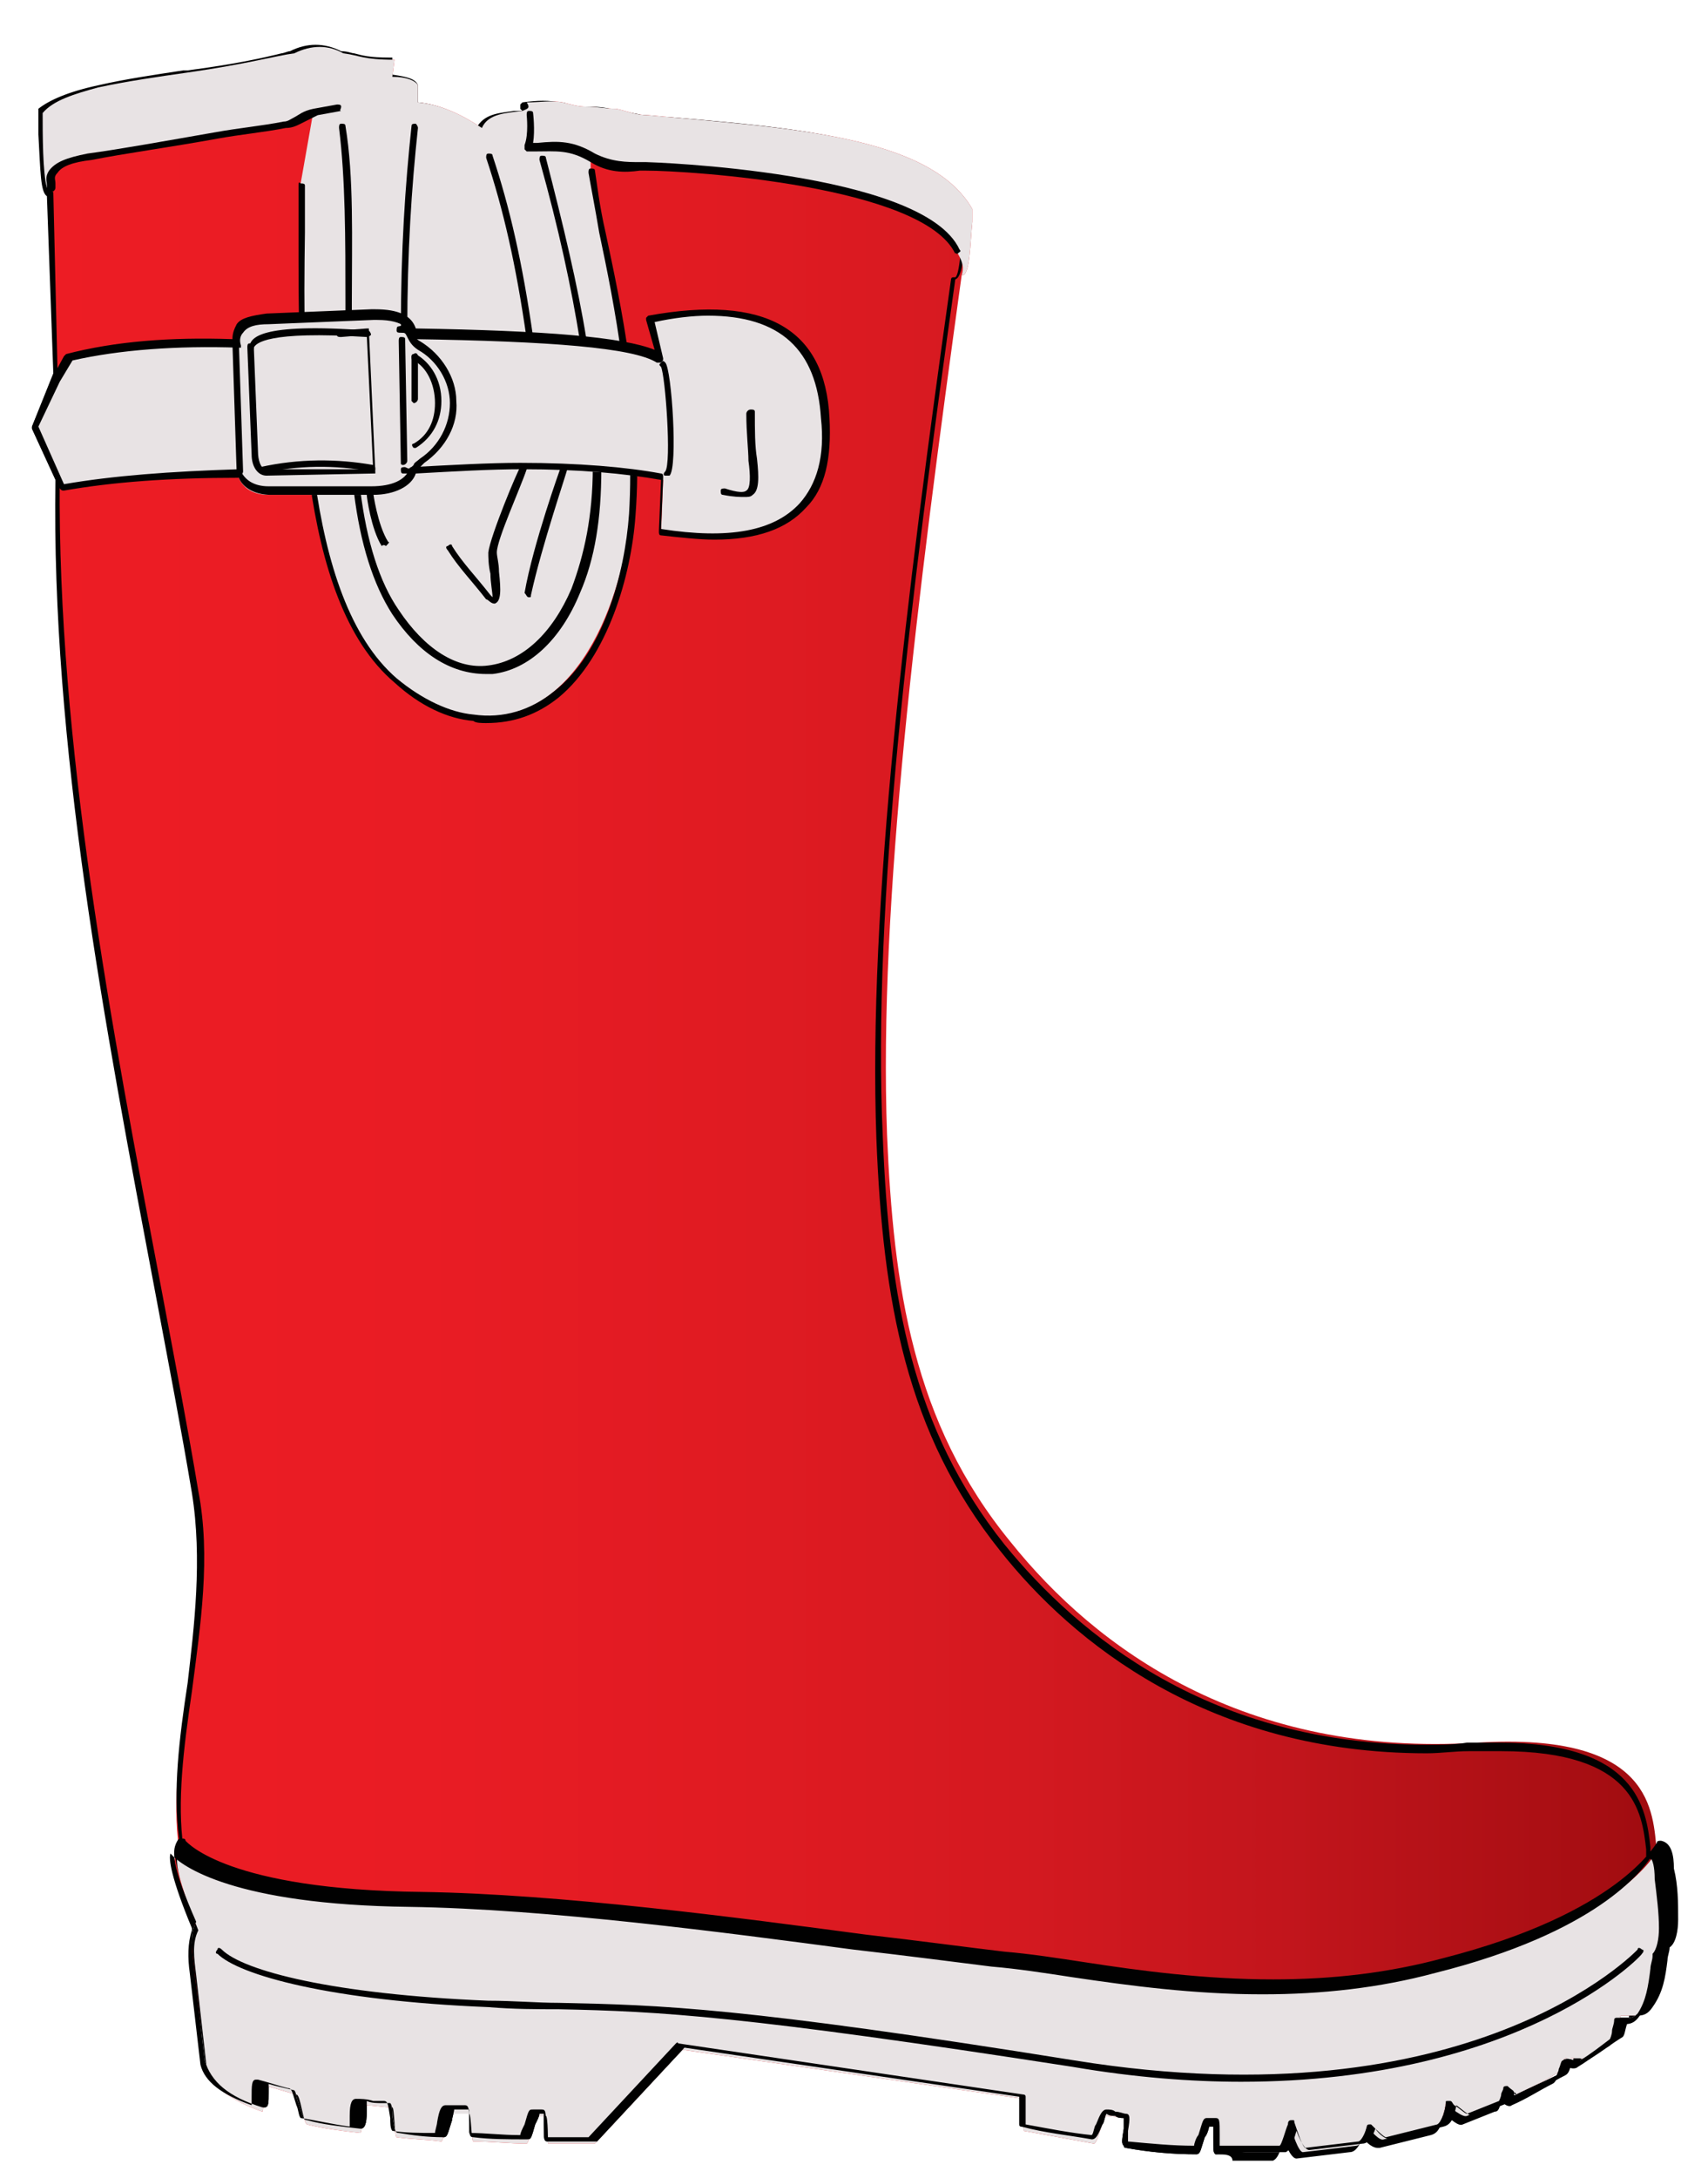 <?xml version="1.0" encoding="utf-8"?>
<!-- Generator: Adobe Illustrator 19.1.0, SVG Export Plug-In . SVG Version: 6.00 Build 0)  -->
<svg version="1.1" id="Layer_1" xmlns="http://www.w3.org/2000/svg" xmlns:xlink="http://www.w3.org/1999/xlink" x="0px" y="0px"
	 viewBox="0 0 80.1 102.1" style="enable-background:new 0 0 80.1 102.1;" xml:space="preserve">
<style type="text/css">
	.st0{fill-rule:evenodd;clip-rule:evenodd;fill:url(#SVGID_1_);}
	.st1{fill:#010101;}
	.st2{fill-rule:evenodd;clip-rule:evenodd;fill:#E8E3E4;}
</style>
<g>
	<g>
		
			<linearGradient id="SVGID_1_" gradientUnits="userSpaceOnUse" x1="-10489.525" y1="51.526" x2="-10412.759" y2="51.526" gradientTransform="matrix(-1 0 0 1 -10411.154 0)">
			<stop  offset="0" style="stop-color:#9E0B0F"/>
			<stop  offset="7.606477e-02" style="stop-color:#AB0F14"/>
			<stop  offset="0.233" style="stop-color:#C2151C"/>
			<stop  offset="0.397" style="stop-color:#D41920"/>
			<stop  offset="0.572" style="stop-color:#E01B22"/>
			<stop  offset="0.762" style="stop-color:#E91C24"/>
			<stop  offset="1" style="stop-color:#ED1C24"/>
		</linearGradient>
		<path class="st0" d="M41.6,53.2c-0.4-10.9,1.4-25.1,3.5-40.3c0.4,0.1,0.4-1.6,0.5-2.5c0-0.4,0-0.6,0-0.6C43.6,6.3,36.8,6,30.4,5.4
			c-0.6,0-1-0.2-1.5-0.3C28.4,5.1,28,5,27.5,5c-0.4,0-0.7-0.1-1.1-0.2c-0.5-0.1-1.1,0-1.7,0c0.2,0.3,0,0.3-0.2,0.4
			c-0.7,0.1-1.6,0.1-1.9,0.8c-0.9-0.6-1.9-1.1-3-1.2l0-0.8c-0.1-0.2-0.5-0.4-1.2-0.4l0.1-0.8c-1.5,0-1.6-0.2-2.4-0.3
			c-0.7-0.4-1.5-0.4-2.3,0C13,2.6,11.6,3,8.8,3.4C7.4,3.6,6,3.8,4.6,4.1C3.5,4.4,2.5,4.7,2,5.3C2,6.6,1.9,9.1,2.4,9.1l0.2,8.5
			l-1,2.5l1.1,2.4C2.5,38.1,6.5,55,9.1,70c1,5.8-1.4,12-0.7,16.7c-0.5,0.3,0,1.8,0.8,3.8c-0.3,0.6-0.2,1.3-0.1,2.1L9.7,97
			c0.3,0.9,1.2,1.5,2.6,2c0.1,0,0-1.2,0.2-1.2c0.4,0.1,1,0.3,1.4,0.4c0.2,0,0.3,1.3,0.5,1.4c0.8,0.2,1.6,0.3,2.5,0.4
			c0.1,0,0.1-1.4,0.2-1.3c0.4,0,0.9,0.1,1.3,0.1c0.1,0,0.1,1.4,0.2,1.4c0.7,0.1,1.4,0.1,2.1,0.2c0.1,0,0.3-1.3,0.4-1.3
			c0.3,0,0.6,0,0.9,0c0.1,0,0.1,1.3,0.2,1.3c0.8,0,1.7,0.1,2.5,0.1c0.1,0,0.4-1.3,0.5-1.3c0.2,0,0.2,0,0.4,0c0.1,0,0.1,1.3,0.1,1.3
			c0.7,0,1.4,0,2.2,0l4.1-4.4L48,98.4l0,1.5c1.1,0.2,2.2,0.4,3.3,0.6c0.2,0,0.4-1.3,0.6-1.3c0.2,0,0.7,0.1,0.9,0.1
			c0.1,0-0.1,1.3,0,1.3c1.1,0.1,2.2,0.2,3.3,0.3c0.1,0,0.4-1.3,0.5-1.3c0.1,0,0.3,0,0.4,0c0.1,0,0,1.3,0,1.3c1,0,2,0,3,0
			c0.2,0,0.4-0.9,0.5-1.3c0.1,0.4,0.4,1.3,0.6,1.3c0.9-0.1,1.7-0.2,2.5-0.3c0.2,0,0.4-0.4,0.5-0.9c0.2,0.2,0.6,0.7,0.8,0.6
			c0.8-0.2,1.6-0.3,2.4-0.6c0.3-0.1,0.4-0.6,0.5-1.1c0.2,0.2,0.8,0.7,1,0.6c0.5-0.2,1-0.4,1.5-0.6c0.1,0,0.2-0.5,0.3-0.6
			c0.3,0.1,0.4,0.3,0.5,0.2c0.6-0.3,1.3-0.6,1.9-1c0.2-0.1,0.2-0.6,0.4-0.7c0.2-0.1,0.6,0.1,0.9,0c0.5-0.3,1-0.7,1.4-1
			c0.1-0.1,0.2-0.5,0.3-1c0.6,0,0.8,0.1,1.1-0.3c0.6-0.8,0.6-1.8,0.8-2.7c0.2-0.2,0.4-0.8,0.4-1.3c0-0.7-0.1-1.5-0.2-2.3
			c0-0.7-0.1-1.1-0.4-1.1c-0.2-1.8-0.1-5.6-8.4-5.1c-10.9,0.7-17.9-4.4-21.9-9.4C42.8,66.7,41.9,60.3,41.6,53.2z"/>
		<path class="st1" d="M57.1,101c0,0-0.1,0-0.1,0c-0.1-0.1-0.1-0.1-0.1-0.8c0-0.2,0-0.4,0-0.5l-0.2,0c0,0.1-0.1,0.4-0.2,0.5
			c-0.2,0.6-0.2,0.8-0.4,0.8c-1.1,0-2.2-0.1-3.3-0.3c0,0-0.1,0-0.1-0.1c-0.1-0.1-0.1-0.2,0-0.8c0-0.2,0-0.4,0-0.5
			c-0.1,0-0.3,0-0.4-0.1c-0.1,0-0.3,0-0.4-0.1c-0.1,0.1-0.1,0.4-0.2,0.5c-0.2,0.5-0.3,0.7-0.5,0.7c0,0,0,0,0,0
			c-1.1-0.2-2.2-0.3-3.3-0.6c-0.1,0-0.1-0.1-0.1-0.1l0-1.3l-15.7-2.3l-4.1,4.4c0,0-0.1,0-0.1,0h0c-0.7,0-1.5,0-2.2,0
			c-0.2,0-0.2-0.1-0.2-0.8c0-0.2,0-0.4,0-0.5c-0.1,0-0.1,0-0.2,0l0,0c0,0.1-0.1,0.3-0.2,0.5c-0.2,0.7-0.2,0.7-0.4,0.7h0
			c-0.9,0-1.7,0-2.5-0.1c-0.2,0-0.2-0.2-0.2-0.8c0-0.2,0-0.4,0-0.5c-0.2,0-0.5,0-0.7,0c0,0.1-0.1,0.4-0.1,0.5
			c-0.2,0.6-0.2,0.8-0.4,0.8h0c-0.8,0-1.5-0.1-2.1-0.2c-0.2,0-0.2-0.2-0.3-0.8c0-0.2,0-0.5-0.1-0.6c-0.1,0-0.3,0-0.4,0
			c-0.2,0-0.5,0-0.7-0.1c0,0.1,0,0.4,0,0.5c0,0.6-0.1,0.8-0.3,0.8c-0.9-0.1-1.8-0.2-2.5-0.4c-0.2,0-0.2-0.2-0.4-0.8
			c-0.1-0.2-0.1-0.5-0.2-0.6c-0.4-0.1-0.9-0.2-1.2-0.3c0,0.1,0,0.3,0,0.4c0,0.5,0,0.7-0.2,0.7h0c0,0,0,0-0.1,0
			c-1.6-0.5-2.4-1.2-2.7-2.2l-0.5-4.4c-0.1-0.8-0.2-1.5,0.1-2.1c-1-2.4-1.2-3.5-0.8-3.9c-0.3-2.2,0-4.7,0.4-7.3
			C9.1,76.3,9.5,73.1,9,70c-0.5-3-1.1-6.1-1.7-9.3C4.9,48,2.4,34.9,2.6,22.5l-1.1-2.4c0,0,0-0.1,0-0.1l1-2.5L2.2,9.2
			C1.9,9,1.9,8.1,1.8,6.3c0-0.4,0-0.8,0-1.1c0,0,0-0.1,0-0.1C2.3,4.7,3.2,4.3,4.6,4c1.3-0.3,2.7-0.5,4-0.7l0.2,0
			c2.3-0.3,3.6-0.6,4.4-0.8c0.1,0,0.3-0.1,0.4-0.1c0.8-0.4,1.6-0.4,2.4,0c0.3,0,0.5,0.1,0.6,0.1c0.4,0.1,0.7,0.2,1.7,0.2
			c0,0,0.1,0,0.1,0c0,0,0,0.1,0,0.1l0,0.7c0.7,0.1,1.1,0.2,1.2,0.5c0,0,0,0,0,0.1l0,0.7c1,0.1,1.8,0.5,2.8,1.1
			c0.4-0.6,1.1-0.6,1.7-0.7l0.2,0c0.1,0,0.2,0,0.2,0c0,0,0,0-0.1-0.1c0,0,0-0.1,0-0.2c0,0,0.1-0.1,0.1-0.1c0.7-0.1,1.3-0.1,1.7,0
			c0.2,0,0.3,0,0.4,0.1c0.2,0,0.4,0.1,0.7,0.1c0.5,0,0.9,0,1.3,0.1c0.2,0,0.4,0.1,0.6,0.1c0.3,0.1,0.6,0.1,0.9,0.2
			c0.5,0,1,0.1,1.4,0.1c5.9,0.5,12,1,13.8,4.3c0,0,0,0,0,0c0.1,0.1,0.1,0.2,0,0.6l0,0.3c-0.1,1.5-0.2,2.3-0.5,2.4
			c-2.1,14.9-3.9,29.2-3.4,40.2c0.3,7.6,1.4,13.7,5.7,19.1c3.5,4.3,9.7,9.4,19.8,9.4c0.6,0,1.3,0,1.9-0.1c0.5,0,1,0,1.5,0
			c6.5,0,6.9,3.1,7.1,4.9c0,0.1,0,0.2,0,0.2c0.4,0.2,0.5,0.7,0.5,1.2c0.2,0.8,0.2,1.6,0.2,2.4c0,0.5-0.1,1.1-0.4,1.3
			c0,0.2-0.1,0.4-0.1,0.6c-0.1,0.8-0.2,1.5-0.7,2.2c-0.2,0.3-0.4,0.4-0.7,0.4c-0.1,0-0.2,0-0.3,0c0,0-0.1,0-0.1,0
			c0,0.1-0.1,0.3-0.1,0.4c-0.1,0.3-0.1,0.5-0.2,0.6c-0.5,0.3-1,0.7-1.5,1c-0.1,0.1-0.3,0.1-0.5,0c-0.1,0-0.3,0-0.3,0
			c0,0-0.1,0.2-0.1,0.3c-0.1,0.2-0.1,0.4-0.3,0.5c-0.6,0.3-1.2,0.7-1.9,1c-0.1,0.1-0.3,0-0.4-0.1c0,0-0.1,0-0.1-0.1c0,0,0,0.1,0,0.1
			c-0.1,0.2-0.1,0.4-0.3,0.4c-0.5,0.2-1,0.4-1.5,0.6c-0.2,0.1-0.5-0.2-0.9-0.5c0,0,0,0,0,0c-0.1,0.5-0.2,0.9-0.6,1
			c-0.8,0.2-1.6,0.4-2.4,0.6c0,0,0,0-0.1,0c-0.2,0-0.5-0.2-0.7-0.5c-0.1,0.3-0.3,0.7-0.6,0.7c-0.8,0.1-1.7,0.2-2.5,0.3
			c-0.1,0-0.3-0.1-0.6-0.9c-0.2,0.7-0.3,0.9-0.5,1c-0.6,0-1.3,0-1.9,0C57.8,101,57.4,101,57.1,101z M60.4,99.6L60.4,99.6
			c0-0.2,0.1-0.2,0.2-0.2c0.1,0,0.1,0,0.1,0.1c0.3,0.9,0.4,1.1,0.5,1.2c0.8-0.1,1.7-0.2,2.5-0.3c0.1,0,0.3-0.3,0.4-0.7
			c0-0.1,0.1-0.1,0.1-0.1c0.1,0,0.1,0,0.1,0l0.1,0.1c0.1,0.1,0.5,0.5,0.6,0.5c0.8-0.2,1.6-0.4,2.4-0.6c0.2-0.1,0.4-0.7,0.4-1
			c0,0,0-0.1,0.1-0.1c0,0,0.1,0,0.1,0c0.1,0,0.1,0.1,0.2,0.2c0.2,0.1,0.5,0.4,0.6,0.4c0.5-0.2,1-0.4,1.5-0.6c0,0,0.1-0.2,0.1-0.3
			c0-0.1,0.1-0.2,0.1-0.3c0-0.1,0.1-0.1,0.2-0.1C70.9,98,71,98,71,98.1c0.1,0,0.1,0.1,0.1,0.1c0.6-0.3,1.3-0.6,1.9-0.9
			c0,0,0.1-0.2,0.1-0.3c0.1-0.2,0.1-0.4,0.2-0.4c0.1-0.1,0.3-0.1,0.5,0c0.1,0,0.3,0,0.3,0c0.5-0.3,1-0.7,1.4-1c0,0,0.1-0.2,0.1-0.4
			c0-0.1,0.1-0.3,0.1-0.5c0-0.1,0.1-0.1,0.1-0.1c0.1,0,0.2,0,0.3,0c0.1,0,0.2,0,0.2,0c0.2,0,0.3,0,0.5-0.2c0.4-0.6,0.5-1.3,0.6-2.1
			c0-0.2,0.1-0.4,0.1-0.6c0,0,0-0.1,0-0.1c0.2-0.2,0.3-0.7,0.3-1.2c0-0.7-0.1-1.5-0.2-2.3c0-0.8-0.1-0.9-0.3-1
			c-0.1,0-0.1-0.1-0.1-0.1c0-0.1,0-0.2,0-0.3c-0.2-1.7-0.5-4.6-6.8-4.6c-0.5,0-1,0-1.5,0c-0.7,0-1.3,0.1-2,0.1c0,0,0,0,0,0
			c-10.2,0-16.6-5.2-20-9.5c-4.4-5.5-5.5-11.7-5.8-19.3c-0.4-11,1.4-25.4,3.5-40.3c0,0,0-0.1,0.1-0.1c0,0,0.1,0,0.1,0
			c0.2-0.1,0.3-1.6,0.3-2.1l0-0.3c0-0.2,0-0.3,0-0.4c0,0,0,0,0,0c-1.7-3.1-7.8-3.7-13.6-4.2c-0.5,0-1-0.1-1.4-0.1
			c-0.4,0-0.7-0.1-1-0.2c-0.2,0-0.4-0.1-0.6-0.1c-0.4-0.1-0.8-0.1-1.3-0.1c-0.3,0-0.5,0-0.7-0.1c-0.1,0-0.3,0-0.4-0.1
			c-0.4,0-0.9,0-1.5,0c0,0.1,0,0.1,0,0.2c-0.1,0.2-0.2,0.2-0.4,0.2l-0.2,0c-0.6,0.1-1.3,0.1-1.6,0.7c0,0-0.1,0.1-0.1,0.1
			s-0.1,0-0.1,0c-1-0.7-1.9-1-2.9-1.1c-0.1,0-0.1-0.1-0.1-0.2l0-0.8c0-0.1-0.2-0.3-1.1-0.3c-0.1,0-0.1-0.1-0.1-0.2l0-0.7
			c-0.9,0-1.3-0.1-1.6-0.2c-0.2-0.1-0.4-0.1-0.6-0.1c0,0,0,0,0,0c-0.7-0.4-1.4-0.3-2.2,0c0,0,0,0,0,0c-0.1,0-0.2,0.1-0.4,0.1
			c-0.8,0.2-2.1,0.5-4.5,0.8l-0.2,0C7.3,3.7,6,3.9,4.7,4.3C3.4,4.6,2.6,4.9,2.1,5.3c0,0.3,0,0.6,0,1c0,0.9,0,2.5,0.2,2.6
			c0.1,0,0.1,0.1,0.2,0.1l0.2,8.5c0,0,0,0,0,0.1l-1,2.4l1.1,2.4c0,0,0,0,0,0.1C2.7,34.9,5.2,48,7.6,60.6c0.6,3.2,1.2,6.3,1.7,9.3
			c0.6,3.1,0.1,6.3-0.3,9.4c-0.4,2.7-0.7,5.2-0.4,7.3c0,0.1,0,0.1-0.1,0.2c-0.2,0.1-0.2,0.8,0.9,3.6c0,0,0,0.1,0,0.1
			c-0.2,0.6-0.2,1.3-0.1,2l0.5,4.3c0.2,0.8,1,1.4,2.4,1.9c0-0.1,0-0.3,0-0.4c0-0.5,0-0.8,0.2-0.8c0,0,0,0,0.1,0
			c0.4,0.1,1,0.3,1.4,0.4c0.2,0,0.2,0.2,0.4,0.8c0.1,0.2,0.1,0.5,0.2,0.6c0.7,0.1,1.5,0.3,2.3,0.4c0-0.1,0-0.4,0-0.5
			c0-0.6,0.1-0.8,0.3-0.8c0,0,0,0,0,0c0.2,0,0.5,0,0.8,0.1c0.2,0,0.4,0,0.5,0c0.2,0,0.2,0.2,0.3,0.8c0,0.2,0,0.5,0.1,0.6
			c0.6,0.1,1.3,0.1,2,0.1c0-0.1,0.1-0.4,0.1-0.5c0.1-0.6,0.2-0.8,0.4-0.8c0.3,0,0.6,0,0.9,0c0.2,0,0.2,0.2,0.2,0.8
			c0,0.2,0,0.4,0,0.5c0.8,0,1.5,0.1,2.4,0.1c0-0.1,0.1-0.3,0.2-0.5c0.2-0.7,0.2-0.7,0.4-0.7l0.1,0c0.1,0,0.1,0,0.3,0
			c0.2,0,0.2,0.1,0.2,0.8c0,0.2,0,0.4,0,0.5c0.7,0,1.3,0,2,0l4.1-4.4c0,0,0.1-0.1,0.1,0L48,98.2c0.1,0,0.1,0.1,0.1,0.1l0,1.3
			c1.1,0.2,2.1,0.4,3.1,0.5c0.1-0.1,0.1-0.4,0.2-0.5c0.2-0.5,0.3-0.7,0.5-0.7c0,0,0,0,0,0c0.1,0,0.3,0,0.4,0.1
			c0.2,0,0.4,0.1,0.5,0.1c0.2,0,0.2,0.2,0.1,0.8c0,0.2,0,0.4,0,0.5c1.1,0.1,2.1,0.2,3.1,0.2c0-0.1,0.1-0.4,0.2-0.5
			c0.2-0.6,0.2-0.8,0.4-0.8l0.4,0c0.2,0,0.2,0.1,0.2,0.8c0,0.2,0,0.4,0,0.5c0.9,0,1.9,0,2.8,0C60.1,100.6,60.3,99.8,60.4,99.6z"/>
	</g>
	<g>
		<path class="st2" d="M8.5,86.7c-0.5,0.3,0,1.8,0.8,3.8c-0.3,0.6-0.2,1.3-0.1,2.1L9.7,97c0.3,0.9,1.2,1.5,2.6,2
			c0.1,0,0-1.2,0.2-1.2c0.4,0.1,1,0.3,1.4,0.4c0.2,0,0.3,1.3,0.5,1.4c0.8,0.2,1.6,0.3,2.5,0.4c0.1,0,0.1-1.4,0.2-1.3
			c0.4,0,0.9,0.1,1.3,0.1c0.1,0,0.1,1.4,0.2,1.4c0.7,0.1,1.4,0.1,2.1,0.2c0.1,0,0.3-1.3,0.4-1.3c0.3,0,0.6,0,0.9,0
			c0.1,0,0.1,1.3,0.2,1.3c0.8,0,1.7,0.1,2.5,0.1c0.1,0,0.4-1.3,0.5-1.3c0.2,0,0.2,0,0.4,0c0.1,0,0.1,1.3,0.1,1.3c0.7,0,1.4,0,2.2,0
			l4.1-4.4L48,98.4l0,1.5c1.1,0.2,2.2,0.4,3.3,0.6c0.2,0,0.4-1.3,0.6-1.3c0.2,0,0.7,0.1,0.9,0.1c0.1,0-0.1,1.3,0,1.3
			c1.1,0.1,2.2,0.2,3.3,0.3c0.1,0,0.4-1.3,0.5-1.3c0.1,0,0.3,0,0.4,0c0.1,0,0,1.3,0,1.3c1,0,2,0,3,0c0.2,0,0.4-0.9,0.5-1.3
			c0.1,0.4,0.4,1.3,0.6,1.3c0.9-0.1,1.7-0.2,2.5-0.3c0.2,0,0.4-0.4,0.5-0.9c0.2,0.2,0.6,0.7,0.8,0.6c0.8-0.2,1.6-0.3,2.4-0.6
			c0.3-0.1,0.4-0.6,0.5-1.1c0.2,0.2,0.8,0.7,1,0.6c0.5-0.2,1-0.4,1.5-0.6c0.1,0,0.2-0.5,0.3-0.6c0.3,0.1,0.4,0.3,0.5,0.2
			c0.6-0.3,1.3-0.6,1.9-1c0.2-0.1,0.2-0.6,0.4-0.7c0.2-0.1,0.6,0.1,0.9,0c0.5-0.3,1-0.7,1.4-1c0.1-0.1,0.2-0.5,0.3-1
			c0.6,0,0.8,0.1,1.1-0.3c0.6-0.8,0.6-1.8,0.8-2.7c0.2-0.2,0.4-0.8,0.4-1.3c0-0.7-0.1-1.5-0.2-2.3c0-0.7-0.1-1.1-0.4-1.1
			c0,0-1.7,3.3-10,5.4C59.3,94.5,52.5,92.5,47,92c-5.5-0.5-18-2.6-27.2-2.8C10.5,89.1,8.5,86.8,8.5,86.7z"/>
		<path class="st1" d="M57.1,101c0,0-0.1,0-0.1,0c-0.1-0.1-0.1-0.1-0.1-0.8c0-0.2,0-0.4,0-0.5l-0.2,0c0,0.1-0.1,0.4-0.2,0.5
			c-0.2,0.6-0.2,0.8-0.4,0.8h0c-1.1,0-2.2-0.1-3.3-0.3c0,0-0.1,0-0.1-0.1c-0.1-0.1-0.1-0.2,0-0.8c0-0.2,0-0.4,0-0.5
			c-0.1,0-0.3,0-0.4-0.1c-0.1,0-0.3,0-0.4-0.1c-0.1,0.1-0.1,0.4-0.2,0.5c-0.2,0.5-0.3,0.7-0.5,0.7c0,0,0,0,0,0
			c-1.1-0.2-2.2-0.3-3.3-0.6c-0.1,0-0.1-0.1-0.1-0.1l0-1.3l-15.7-2.3l-4.1,4.4c0,0-0.1,0-0.1,0c-0.7,0-1.5,0-2.2,0
			c-0.2,0-0.2-0.1-0.2-0.8c0-0.2,0-0.4,0-0.5c-0.1,0-0.1,0-0.2,0l0,0c0,0.1-0.1,0.3-0.2,0.5c-0.2,0.7-0.2,0.7-0.4,0.7h0
			c-0.9,0-1.7,0-2.5-0.1c-0.2,0-0.2-0.2-0.2-0.8c0-0.2,0-0.4,0-0.5c-0.2,0-0.5,0-0.7,0c0,0.1-0.1,0.4-0.1,0.5
			c-0.2,0.6-0.2,0.8-0.4,0.8h0c-0.8,0-1.5-0.1-2.1-0.2c-0.2,0-0.2-0.2-0.3-0.8c0-0.2,0-0.5-0.1-0.6c-0.1,0-0.3,0-0.4,0
			c-0.2,0-0.5,0-0.7-0.1c0,0.1,0,0.4,0,0.5c0,0.6-0.1,0.8-0.3,0.8c0,0,0,0,0,0c-0.9-0.1-1.8-0.2-2.5-0.4c-0.2,0-0.2-0.2-0.4-0.8
			c-0.1-0.2-0.1-0.5-0.2-0.6c-0.4-0.1-0.9-0.2-1.2-0.3c0,0.1,0,0.3,0,0.4c0,0.5,0,0.7-0.2,0.7h0c0,0,0,0-0.1,0
			c-1.6-0.5-2.4-1.2-2.7-2.2l-0.5-4.4c-0.1-0.8-0.2-1.5,0.1-2.1c-1.1-2.5-1.3-3.6-0.7-3.9c0,0,0.1,0,0.1,0c0,0,0.1,0,0.1,0.1
			c0.1,0.1,2,2.3,11.1,2.4c6.5,0.1,14.8,1.2,20.8,2c2.6,0.3,4.8,0.6,6.5,0.8c1.2,0.1,2.5,0.3,3.8,0.5c2.6,0.4,5.6,0.8,8.8,0.8h0
			c2.8,0,5.4-0.3,8-1c8.2-2.1,9.9-5.3,10-5.4c0-0.1,0.1-0.1,0.2-0.1c0.5,0.1,0.6,0.7,0.6,1.3c0.2,0.8,0.2,1.6,0.2,2.4
			c0,0.5-0.1,1.1-0.4,1.3c0,0.2-0.1,0.4-0.1,0.6c-0.1,0.8-0.2,1.5-0.7,2.2c-0.2,0.3-0.4,0.4-0.7,0.4c-0.1,0-0.2,0-0.3,0
			c0,0-0.1,0-0.1,0c0,0.1-0.1,0.3-0.1,0.4c-0.1,0.3-0.1,0.5-0.2,0.6c-0.5,0.3-1,0.7-1.5,1c-0.1,0.1-0.3,0.1-0.5,0
			c-0.1,0-0.3,0-0.3,0c0,0-0.1,0.2-0.1,0.3c-0.1,0.2-0.1,0.4-0.3,0.5c-0.6,0.3-1.2,0.7-1.9,1c-0.1,0.1-0.3,0-0.4-0.1
			c0,0-0.1,0-0.1-0.1c0,0,0,0.1,0,0.1c-0.1,0.2-0.1,0.4-0.3,0.4c-0.5,0.2-1,0.4-1.5,0.6c-0.2,0.1-0.5-0.2-0.9-0.5c0,0,0,0,0,0
			c-0.1,0.5-0.2,0.9-0.6,1c-0.8,0.2-1.6,0.4-2.4,0.6c0,0,0,0-0.1,0c-0.2,0-0.5-0.2-0.7-0.5c-0.1,0.3-0.3,0.7-0.6,0.7
			c-0.8,0.1-1.7,0.2-2.5,0.3c-0.1,0-0.3-0.1-0.6-0.9c-0.2,0.7-0.3,0.9-0.5,1c-0.6,0-1.3,0-1.9,0C57.8,101,57.4,101,57.1,101z
			 M60.4,99.6L60.4,99.6c0-0.2,0.1-0.2,0.2-0.2c0.1,0,0.1,0,0.1,0.1c0.3,0.9,0.4,1.1,0.5,1.2c0.8-0.1,1.7-0.2,2.5-0.3
			c0.1,0,0.3-0.3,0.4-0.7c0-0.1,0.1-0.1,0.1-0.1c0.1,0,0.1,0,0.1,0l0.1,0.1c0.1,0.1,0.5,0.5,0.6,0.5c0.8-0.2,1.6-0.4,2.4-0.6
			c0.2-0.1,0.4-0.7,0.4-1c0-0.1,0-0.1,0.1-0.1c0,0,0.1,0,0.1,0c0.1,0,0.1,0.1,0.2,0.2c0.2,0.1,0.5,0.4,0.6,0.4
			c0.5-0.2,1-0.4,1.5-0.6c0,0,0.1-0.2,0.1-0.3c0-0.1,0.1-0.2,0.1-0.3c0-0.1,0.1-0.1,0.2-0.1C70.9,98,71,98,71,98.1
			c0.1,0,0.1,0.1,0.1,0.1c0.6-0.3,1.3-0.6,1.9-0.9c0,0,0.1-0.2,0.1-0.3c0.1-0.2,0.1-0.4,0.2-0.4c0.1-0.1,0.3-0.1,0.5,0
			c0.1,0,0.3,0,0.3,0c0.5-0.3,1-0.7,1.4-1c0,0,0.1-0.2,0.1-0.4c0-0.1,0.1-0.3,0.1-0.5c0-0.1,0.1-0.1,0.1-0.1c0.1,0,0.2,0,0.3,0
			c0.1,0,0.2,0,0.2,0c0.2,0,0.3,0,0.5-0.2c0.4-0.6,0.5-1.3,0.6-2.1c0-0.2,0.1-0.4,0.1-0.6c0,0,0-0.1,0-0.1c0.2-0.2,0.3-0.7,0.3-1.2
			c0-0.7-0.1-1.5-0.2-2.3c0-0.6-0.1-0.9-0.2-1c-0.4,0.6-2.5,3.5-10.1,5.4c-2.6,0.7-5.3,1-8.1,1c0,0,0,0,0,0c-3.2,0-6.2-0.4-8.9-0.8
			c-1.3-0.2-2.6-0.4-3.8-0.5c-1.6-0.2-3.9-0.5-6.5-0.8c-6-0.8-14.3-1.9-20.8-2c-8.2-0.1-10.7-1.9-11.2-2.5c-0.1,0.2,0,1.1,1,3.5
			c0,0,0,0.1,0,0.1c-0.2,0.6-0.2,1.3-0.1,2l0.5,4.3c0.2,0.8,1,1.4,2.4,1.9c0-0.1,0-0.3,0-0.4c0-0.5,0-0.8,0.2-0.8c0,0,0,0,0.1,0
			c0.4,0.1,1,0.3,1.4,0.4c0.2,0,0.2,0.2,0.4,0.8c0.1,0.2,0.1,0.5,0.2,0.6c0.7,0.1,1.5,0.3,2.3,0.4c0-0.1,0-0.4,0-0.5
			c0-0.6,0.1-0.8,0.3-0.8c0,0,0,0,0,0c0.2,0,0.5,0,0.8,0.1c0.2,0,0.4,0,0.5,0c0.2,0,0.2,0.2,0.3,0.8c0,0.2,0,0.5,0.1,0.6
			c0.6,0.1,1.3,0.1,2,0.1c0-0.1,0.1-0.4,0.1-0.5c0.1-0.6,0.2-0.8,0.4-0.8c0.3,0,0.6,0,0.9,0c0.2,0,0.2,0.2,0.2,0.8
			c0,0.2,0,0.4,0,0.5c0.8,0,1.5,0.1,2.4,0.1c0-0.1,0.1-0.3,0.2-0.5c0.2-0.7,0.2-0.7,0.4-0.7l0.1,0c0.1,0,0.1,0,0.3,0
			c0.2,0,0.2,0.1,0.2,0.8c0,0.2,0,0.4,0,0.5c0.7,0,1.3,0,2,0l4.1-4.4c0,0,0.1-0.1,0.1,0L48,98.2c0.1,0,0.1,0.1,0.1,0.1l0,1.3
			c1.1,0.2,2.1,0.4,3.1,0.5c0.1-0.1,0.1-0.4,0.2-0.5c0.2-0.5,0.3-0.7,0.5-0.7c0.1,0,0.3,0,0.4,0.1c0.2,0,0.4,0.1,0.5,0.1
			c0.2,0,0.2,0.2,0.1,0.8c0,0.2,0,0.4,0,0.5c1.1,0.1,2.1,0.2,3.1,0.2c0-0.1,0.1-0.4,0.2-0.5c0.2-0.6,0.2-0.8,0.4-0.8l0,0l0.4,0
			c0.2,0,0.2,0.1,0.2,0.8c0,0.2,0,0.4,0,0.5c0.9,0,1.9,0,2.8,0C60.1,100.6,60.3,99.8,60.4,99.6z"/>
	</g>
	<g>
		<path class="st1" d="M58.2,97.6c13.1,0,18.8-5.9,18.8-6c0.1-0.1,0.1-0.2,0-0.2c-0.1-0.1-0.2-0.1-0.2,0c-0.1,0.1-7.8,8.2-26.4,5.2
			c-15.6-2.5-19.4-2.6-24.2-2.7c-1,0-2.1-0.1-3.3-0.1c-7.3-0.3-11.5-1.4-12.5-2.4c-0.1-0.1-0.2-0.1-0.2,0c-0.1,0.1-0.1,0.2,0,0.2
			c1,1,5.3,2.2,12.7,2.5c1.2,0.1,2.3,0.1,3.3,0.1c4.8,0.1,8.6,0.3,24.1,2.7C53.2,97.4,55.9,97.6,58.2,97.6z"/>
	</g>
	<path class="st2" d="M45.1,12.9c0.4,0.1,0.4-1.6,0.5-2.5c0-0.4,0-0.6,0-0.6C43.6,6.3,36.8,6,30.4,5.4c-0.6,0-1-0.2-1.5-0.3
		C28.4,5.1,28,5,27.5,5c-0.4,0-0.7-0.1-1.1-0.2c-0.5-0.1-1.1,0-1.7,0c0.2,0.3,0,0.3-0.2,0.4c-0.7,0.1-1.6,0.1-1.9,0.8
		c-0.9-0.6-1.9-1.1-3-1.2l0-0.8c-0.1-0.2-0.5-0.4-1.2-0.4l0.1-0.8c-1.5,0-1.6-0.2-2.4-0.3c-0.7-0.4-1.5-0.4-2.3,0
		C13,2.6,11.6,3,8.8,3.4C7.4,3.6,6,3.8,4.6,4.1C3.5,4.4,2.5,4.7,2,5.3c0,1,0,2.8,0.2,3.5l0.2,0c0-0.3-0.5-1.1,1.7-1.5
		c2.2-0.4,6.1-1,9.1-1.5c0.6,0,0.6-0.4,1.5-0.6l-0.6,3.4c0,6.8-0.6,18.9,4.4,23.2c1.1,0.9,2.3,1.6,3.6,1.8c5,0.5,7.1-5.5,7.5-9.6
		c0.5-6.8-1.6-13.7-1.9-16l0-0.7c0.9,0.5,1.8,0.4,2.5,0.4c0.7,0,13,0.5,14.6,4C45.2,12.3,45.2,12.6,45.1,12.9z"/>
	<g>
		<path class="st1" d="M44.9,11.9C44.9,11.9,44.9,11.9,44.9,11.9c0.1-0.1,0.2-0.1,0.1-0.2C43.3,8,30.4,7.6,30.3,7.6
			c-0.1,0-0.2,0-0.3,0c-0.6,0-1.3,0-2.1-0.4c-1-0.6-1.7-0.6-2.7-0.5c-0.1,0-0.1,0-0.2,0C25.1,6.1,25,5.3,25,5.3
			c0-0.1-0.1-0.1-0.2-0.1c-0.1,0-0.1,0.1-0.1,0.2c0,0,0.1,0.9-0.1,1.4c0,0,0,0.1,0,0.2c0,0,0.1,0.1,0.1,0.1c0.1,0,0.3,0,0.4,0
			c1,0,1.6-0.1,2.6,0.5c0.8,0.5,1.6,0.5,2.3,0.4c0.1,0,0.2,0,0.3,0c2,0,13,0.7,14.5,3.9C44.8,11.8,44.8,11.9,44.9,11.9z"/>
	</g>
	<g>
		<path class="st1" d="M2.4,9C2.4,9,2.4,9,2.4,9c0.1,0,0.2-0.1,0.2-0.2c0,0,0-0.1,0-0.2c0-0.2-0.1-0.3,0.1-0.5
			c0.2-0.3,0.7-0.5,1.6-0.6c1.5-0.3,3.7-0.6,5.9-1c1.1-0.2,2.2-0.3,3.2-0.5c0.3,0,0.5-0.1,0.7-0.2c0.2-0.1,0.4-0.2,0.8-0.4l1.1-0.2
			C15.9,5.2,16,5.1,16,5c0-0.1-0.1-0.1-0.2-0.1l-1.1,0.2c-0.5,0.1-0.7,0.3-0.9,0.4c-0.2,0.1-0.3,0.2-0.5,0.2c-1,0.2-2.1,0.3-3.2,0.5
			C7.8,6.6,5.6,7,4.1,7.2C3.1,7.4,2.6,7.6,2.3,8C2.1,8.3,2.2,8.5,2.2,8.7c0,0,0,0.1,0,0.1C2.2,8.9,2.3,9,2.4,9z"/>
	</g>
	<g>
		<path class="st1" d="M18.4,28.8c-0.9-1.4-1.5-3.3-1.8-5.7c0-0.1,0-0.2,0.1-0.2c0.1,0,0.2,0,0.2,0.1c0.3,2.4,0.9,4.3,1.8,5.6
			c1.2,1.8,2.7,2.8,4.2,2.6c1.6-0.2,3-1.5,3.9-3.6c0.6-1.6,1-3.4,1-5.7c0-0.1,0.1-0.1,0.2-0.1l0,0c0.1,0,0.2,0.1,0.2,0.2
			c0,2.3-0.3,4.2-1,5.8c-0.9,2.2-2.4,3.6-4.1,3.8c-0.1,0-0.2,0-0.3,0C21.1,31.6,19.6,30.6,18.4,28.8z M27.2,16
			c-0.4-2.5-1-5.3-1.9-8.5c0-0.1,0-0.2,0.1-0.2c0.1,0,0.2,0,0.2,0.1c0.8,3.1,1.5,6,1.9,8.5c0,0.1,0,0.2-0.1,0.2c0,0,0,0,0,0
			C27.3,16.2,27.2,16.1,27.2,16z M16.2,14.8l0-0.6c0-3,0-5.8-0.3-8.2c0-0.1,0-0.2,0.1-0.2c0.1,0,0.2,0,0.2,0.1
			c0.4,2.4,0.3,5.3,0.3,8.3l0,0.6c0,0.1-0.1,0.2-0.2,0.2C16.3,15,16.2,14.9,16.2,14.8z"/>
	</g>
	<g>
		<path class="st1" d="M22.8,33.9c1.3,0,2.4-0.4,3.4-1.2c2.3-1.9,3.4-5.7,3.6-8.5c0.4-5-0.7-10-1.4-13.3C28.1,9.6,28,8.6,27.9,8
			c0-0.1-0.1-0.1-0.2-0.1c-0.1,0-0.1,0.1-0.1,0.2c0.1,0.6,0.3,1.6,0.5,2.8c0.7,3.3,1.7,8.3,1.4,13.2c-0.2,2.8-1.2,6.5-3.5,8.3
			c-1.1,0.9-2.4,1.3-3.8,1.1c-1.1-0.1-2.4-0.7-3.6-1.7c-4.4-3.8-4.4-14.1-4.3-20.9c0-0.8,0-1.5,0-2.2c0-0.1-0.1-0.1-0.2-0.1h0
			C14,8.5,14,8.6,14,8.7c0,0.7,0,1.4,0,2.2c0,6.9-0.1,17.2,4.5,21.1c1.2,1.1,2.5,1.7,3.7,1.8C22.3,33.9,22.6,33.9,22.8,33.9z"/>
	</g>
	<g>
		<path class="st2" d="M2.9,22.9l-1.3-2.8l0.7-1.8l0.2-0.4l0.6-1.1c2.4-0.6,5-0.8,7.9-0.6c-0.1-0.7,0.3-1.1,1.4-1.2l4.9-0.2
			c1.4,0,1.9,0.3,2,0.9c6.5,0.1,10.3,0.4,11.5,1.1L30.5,15c5.2-1,8.1,0.4,8.3,4.7c0.4,4.8-2.7,6.1-7.8,5.3l0.1-2.5
			c-2.6-0.5-6.5-0.6-11.7-0.3c-0.1,0.6-0.8,1-2,1l-4.8,0c-0.7,0-1.2-0.3-1.4-0.8C8.3,22.2,5.5,22.4,2.9,22.9z"/>
		<path class="st1" d="M31,25.1c-0.1,0-0.1-0.1-0.1-0.2l0.1-2.4c-1.7-0.3-3.8-0.5-6.5-0.5c-1.5,0-3.2,0.1-5,0.2c-0.2,0.6-1,1-2,1
			l-4.8,0c-0.7,0-1.3-0.3-1.5-0.8C7.9,22.4,5.3,22.6,3,23c-0.1,0-0.1,0-0.2-0.1l-1.3-2.8c0,0,0-0.1,0-0.1l0.9-2.2L3,16.7
			c0,0,0.1-0.1,0.1-0.1c2.3-0.6,4.9-0.8,7.8-0.7c0-0.3,0.1-0.5,0.2-0.7c0.2-0.3,0.7-0.4,1.4-0.5l4.9-0.2c0.1,0,0.2,0,0.2,0
			c1.1,0,1.7,0.3,1.9,0.9c6.1,0.1,9.7,0.4,11.2,1L30.3,15c0,0,0-0.1,0-0.1c0,0,0.1-0.1,0.1-0.1c5.5-1,8.3,0.6,8.5,4.8
			c0.1,1.9-0.2,3.3-1.1,4.2c-0.9,1-2.3,1.5-4.3,1.5C32.8,25.3,31.9,25.2,31,25.1z M30.7,15.1l0.4,1.7c0,0.1,0,0.1-0.1,0.2
			c0,0-0.1,0-0.2,0c-1.1-0.7-5-1-11.4-1.1c-0.1,0-0.1,0-0.1-0.1c-0.1-0.3-0.3-0.8-1.6-0.8c-0.1,0-0.2,0-0.2,0l-4.9,0.2
			c-0.6,0-1,0.1-1.2,0.4c-0.1,0.1-0.2,0.3-0.1,0.6c0,0,0,0.1,0,0.1c0,0-0.1,0-0.1,0c-2.9-0.1-5.6,0.1-7.8,0.6l-0.6,1L1.8,20L3,22.7
			c2.3-0.4,5-0.6,8.2-0.7c0.1,0,0.1,0,0.1,0.1c0.2,0.4,0.6,0.7,1.3,0.7l4.8,0h0c1,0,1.6-0.3,1.8-0.8c0-0.1,0.1-0.1,0.1-0.1
			c1.9-0.1,3.6-0.2,5.1-0.2c2.7,0,5,0.2,6.6,0.5c0.1,0,0.1,0.1,0.1,0.2l-0.1,2.4c3.2,0.5,5.3,0.1,6.5-1.2c0.8-0.9,1.2-2.2,1-4
			c-0.2-3.2-1.9-4.8-5.3-4.8C32.5,14.8,31.6,14.9,30.7,15.1z"/>
	</g>
	<g>
		<path class="st1" d="M11.8,16.4c0.1,0,0.1,0,0.1-0.1c0.1-0.2,0.6-0.8,5.3-0.5c0.1,0,0.2-0.1,0.2-0.1c0-0.1-0.1-0.2-0.1-0.2
			c-5.3-0.4-5.5,0.4-5.6,0.7C11.6,16.2,11.7,16.3,11.8,16.4C11.8,16.4,11.8,16.4,11.8,16.4z"/>
	</g>
	<g>
		<path class="st1" d="M12.2,22.2C12.2,22.2,12.3,22.2,12.2,22.2c1.8-0.4,3.5-0.4,5.2-0.1c0.1,0,0.2,0,0.2-0.1c0-0.1,0-0.2-0.1-0.2
			c-1.7-0.3-3.5-0.3-5.3,0.1c-0.1,0-0.1,0.1-0.1,0.2C12.1,22.1,12.2,22.2,12.2,22.2z"/>
	</g>
	<g>
		<path class="st1" d="M12.5,22.3C12.5,22.3,12.5,22.3,12.5,22.3l5-0.1c0,0,0.1,0,0.1,0c0,0,0-0.1,0-0.1l-0.3-6.6c0,0,0-0.1,0-0.1
			c0,0-0.1,0-0.1,0l-1.3,0.1c-0.1,0-0.1,0.1-0.1,0.2c0,0.1,0.1,0.1,0.2,0.1l1.2-0.1l0.3,6.3L12.5,22c0,0,0,0,0,0
			c-0.3,0-0.4-0.5-0.4-0.8l-0.2-5c0-0.1-0.1-0.1-0.2-0.1c-0.1,0-0.1,0.1-0.1,0.2l0.2,5C11.8,21.9,12.1,22.3,12.5,22.3z"/>
	</g>
	<g>
		<path class="st1" d="M19.1,22.2c0.2,0,0.3-0.1,0.5-0.2c0.1-0.1,0.2-0.2,0.3-0.3c1-0.7,1.6-1.8,1.5-2.9c0-1.1-0.7-2.2-1.7-2.8
			c-0.2-0.1-0.3-0.3-0.4-0.4c-0.1-0.2-0.2-0.4-0.6-0.3c-0.1,0-0.1,0.1-0.1,0.2c0,0.1,0.1,0.1,0.2,0.1c0.2,0,0.2,0,0.3,0.2
			c0.1,0.2,0.2,0.4,0.5,0.6c0.9,0.5,1.5,1.5,1.5,2.5c0,1-0.5,2-1.4,2.6c-0.1,0.1-0.3,0.2-0.3,0.3c-0.2,0.2-0.2,0.2-0.4,0.1
			c-0.1,0-0.2,0-0.2,0.1c0,0.1,0,0.2,0.1,0.2C18.9,22.2,19,22.2,19.1,22.2z"/>
	</g>
	<g>
		<path class="st1" d="M18.9,21.8C18.9,21.8,18.9,21.8,18.9,21.8c0.1,0,0.2-0.1,0.2-0.2L19,15.9c0-0.1-0.1-0.1-0.2-0.1
			c-0.1,0-0.1,0.1-0.1,0.2l0.1,5.8C18.8,21.7,18.8,21.8,18.9,21.8z"/>
	</g>
	<g>
		<path class="st1" d="M19.5,21C19.5,21,19.6,21,19.5,21c0.8-0.5,1.2-1.3,1.2-2.2c0-1-0.5-1.8-1.2-2.2c-0.1,0-0.2,0-0.2,0.1
			c0,0.1,0,0.2,0.1,0.2c0.6,0.3,1,1.1,1,2c0,0.8-0.3,1.5-1,1.9c-0.1,0-0.1,0.1,0,0.2C19.4,21,19.4,21,19.5,21z"/>
	</g>
	<g>
		<path class="st1" d="M31.3,22.3c0,0,0.1,0,0.1,0c0.4-0.4,0.1-5-0.2-5.3c-0.1-0.1-0.1-0.1-0.2,0c-0.1,0.1-0.1,0.1,0,0.2
			c0.2,0.4,0.5,4.5,0.2,4.9c-0.1,0.1-0.1,0.2,0,0.2C31.2,22.3,31.2,22.3,31.3,22.3z"/>
	</g>
	<g>
		<path class="st1" d="M18.9,15.6c0.1,0,0.1-0.1,0.2-0.1c0-3.7,0.2-6.7,0.5-9.5c0-0.1-0.1-0.2-0.1-0.2c-0.1,0-0.2,0-0.2,0.1
			c-0.3,2.8-0.5,5.8-0.5,9.5C18.8,15.5,18.8,15.6,18.9,15.6C18.9,15.6,18.9,15.6,18.9,15.6z"/>
	</g>
	<g>
		<path class="st1" d="M24.9,16C24.9,16,24.9,16,24.9,16c0.1,0,0.2-0.1,0.1-0.2c-0.5-3.5-1.1-6.1-1.9-8.5c0-0.1-0.1-0.1-0.2-0.1
			c-0.1,0-0.1,0.1-0.1,0.2c0.8,2.4,1.4,5,1.9,8.5C24.7,15.9,24.8,16,24.9,16z"/>
	</g>
	<g>
		<path class="st1" d="M23.2,28.3C23.2,28.3,23.2,28.3,23.2,28.3c0.3-0.1,0.3-0.6,0.2-1.5c0-0.4-0.1-0.7-0.1-0.9
			c0-0.6,1.1-3,1.4-3.9c0-0.1,0-0.2-0.1-0.2c-0.1,0-0.2,0-0.2,0.1c-0.1,0.1-1.4,3.2-1.5,4c0,0.2,0,0.6,0.1,1c0,0.4,0.1,0.9,0.1,1.1
			c0,0-0.1-0.1-0.1-0.1c-0.7-0.9-1.3-1.5-1.8-2.3c0-0.1-0.1-0.1-0.2,0c-0.1,0-0.1,0.1,0,0.2c0.5,0.8,1.1,1.4,1.8,2.3
			C22.9,28.1,23,28.3,23.2,28.3z"/>
	</g>
	<g>
		<path class="st1" d="M24.8,28c0.1,0,0.1,0,0.1-0.1c0.5-2.3,1.7-5.8,1.7-5.9c0-0.1,0-0.2-0.1-0.2c-0.1,0-0.2,0-0.2,0.1
			c0,0-1.3,3.6-1.7,5.9C24.7,27.9,24.7,28,24.8,28C24.8,28,24.8,28,24.8,28z"/>
	</g>
	<g>
		<path class="st1" d="M18.1,25.6C18.2,25.6,18.2,25.6,18.1,25.6c0.1-0.1,0.2-0.2,0.1-0.2c-0.5-0.8-0.7-2.3-0.7-2.3
			c0-0.1-0.1-0.1-0.2-0.1c-0.1,0-0.1,0.1-0.1,0.2c0,0.1,0.2,1.6,0.7,2.4C18,25.5,18.1,25.6,18.1,25.6z"/>
	</g>
	<g>
		<path class="st1" d="M11.2,22.3C11.2,22.3,11.2,22.3,11.2,22.3c0.1,0,0.2-0.1,0.2-0.2l-0.2-6.1c0-0.1-0.1-0.1-0.2-0.1
			c-0.1,0-0.1,0.1-0.1,0.2l0.2,6.1C11.1,22.3,11.2,22.3,11.2,22.3z"/>
	</g>
	<g>
		<path class="st1" d="M19.4,18.9C19.4,18.9,19.4,18.9,19.4,18.9c0.1,0,0.2-0.1,0.2-0.2l0-2c0-0.1-0.1-0.2-0.2-0.1
			c-0.1,0-0.1,0.1-0.1,0.2l0,2C19.3,18.8,19.4,18.9,19.4,18.9z"/>
	</g>
	<g>
		<path class="st1" d="M34.9,23.3c0.2,0,0.3,0,0.4-0.1c0.3-0.2,0.3-0.8,0.2-1.7c-0.1-0.6-0.1-1.3-0.1-2.2c0-0.1-0.1-0.1-0.2-0.1l0,0
			c-0.1,0-0.2,0.1-0.2,0.2c0,0.9,0.1,1.7,0.1,2.2c0.1,0.7,0.1,1.3-0.1,1.4c-0.1,0.1-0.4,0.1-1-0.1c-0.1,0-0.2,0-0.2,0.1
			c0,0.1,0,0.2,0.1,0.2C34.4,23.3,34.7,23.3,34.9,23.3z"/>
	</g>
</g>
</svg>
